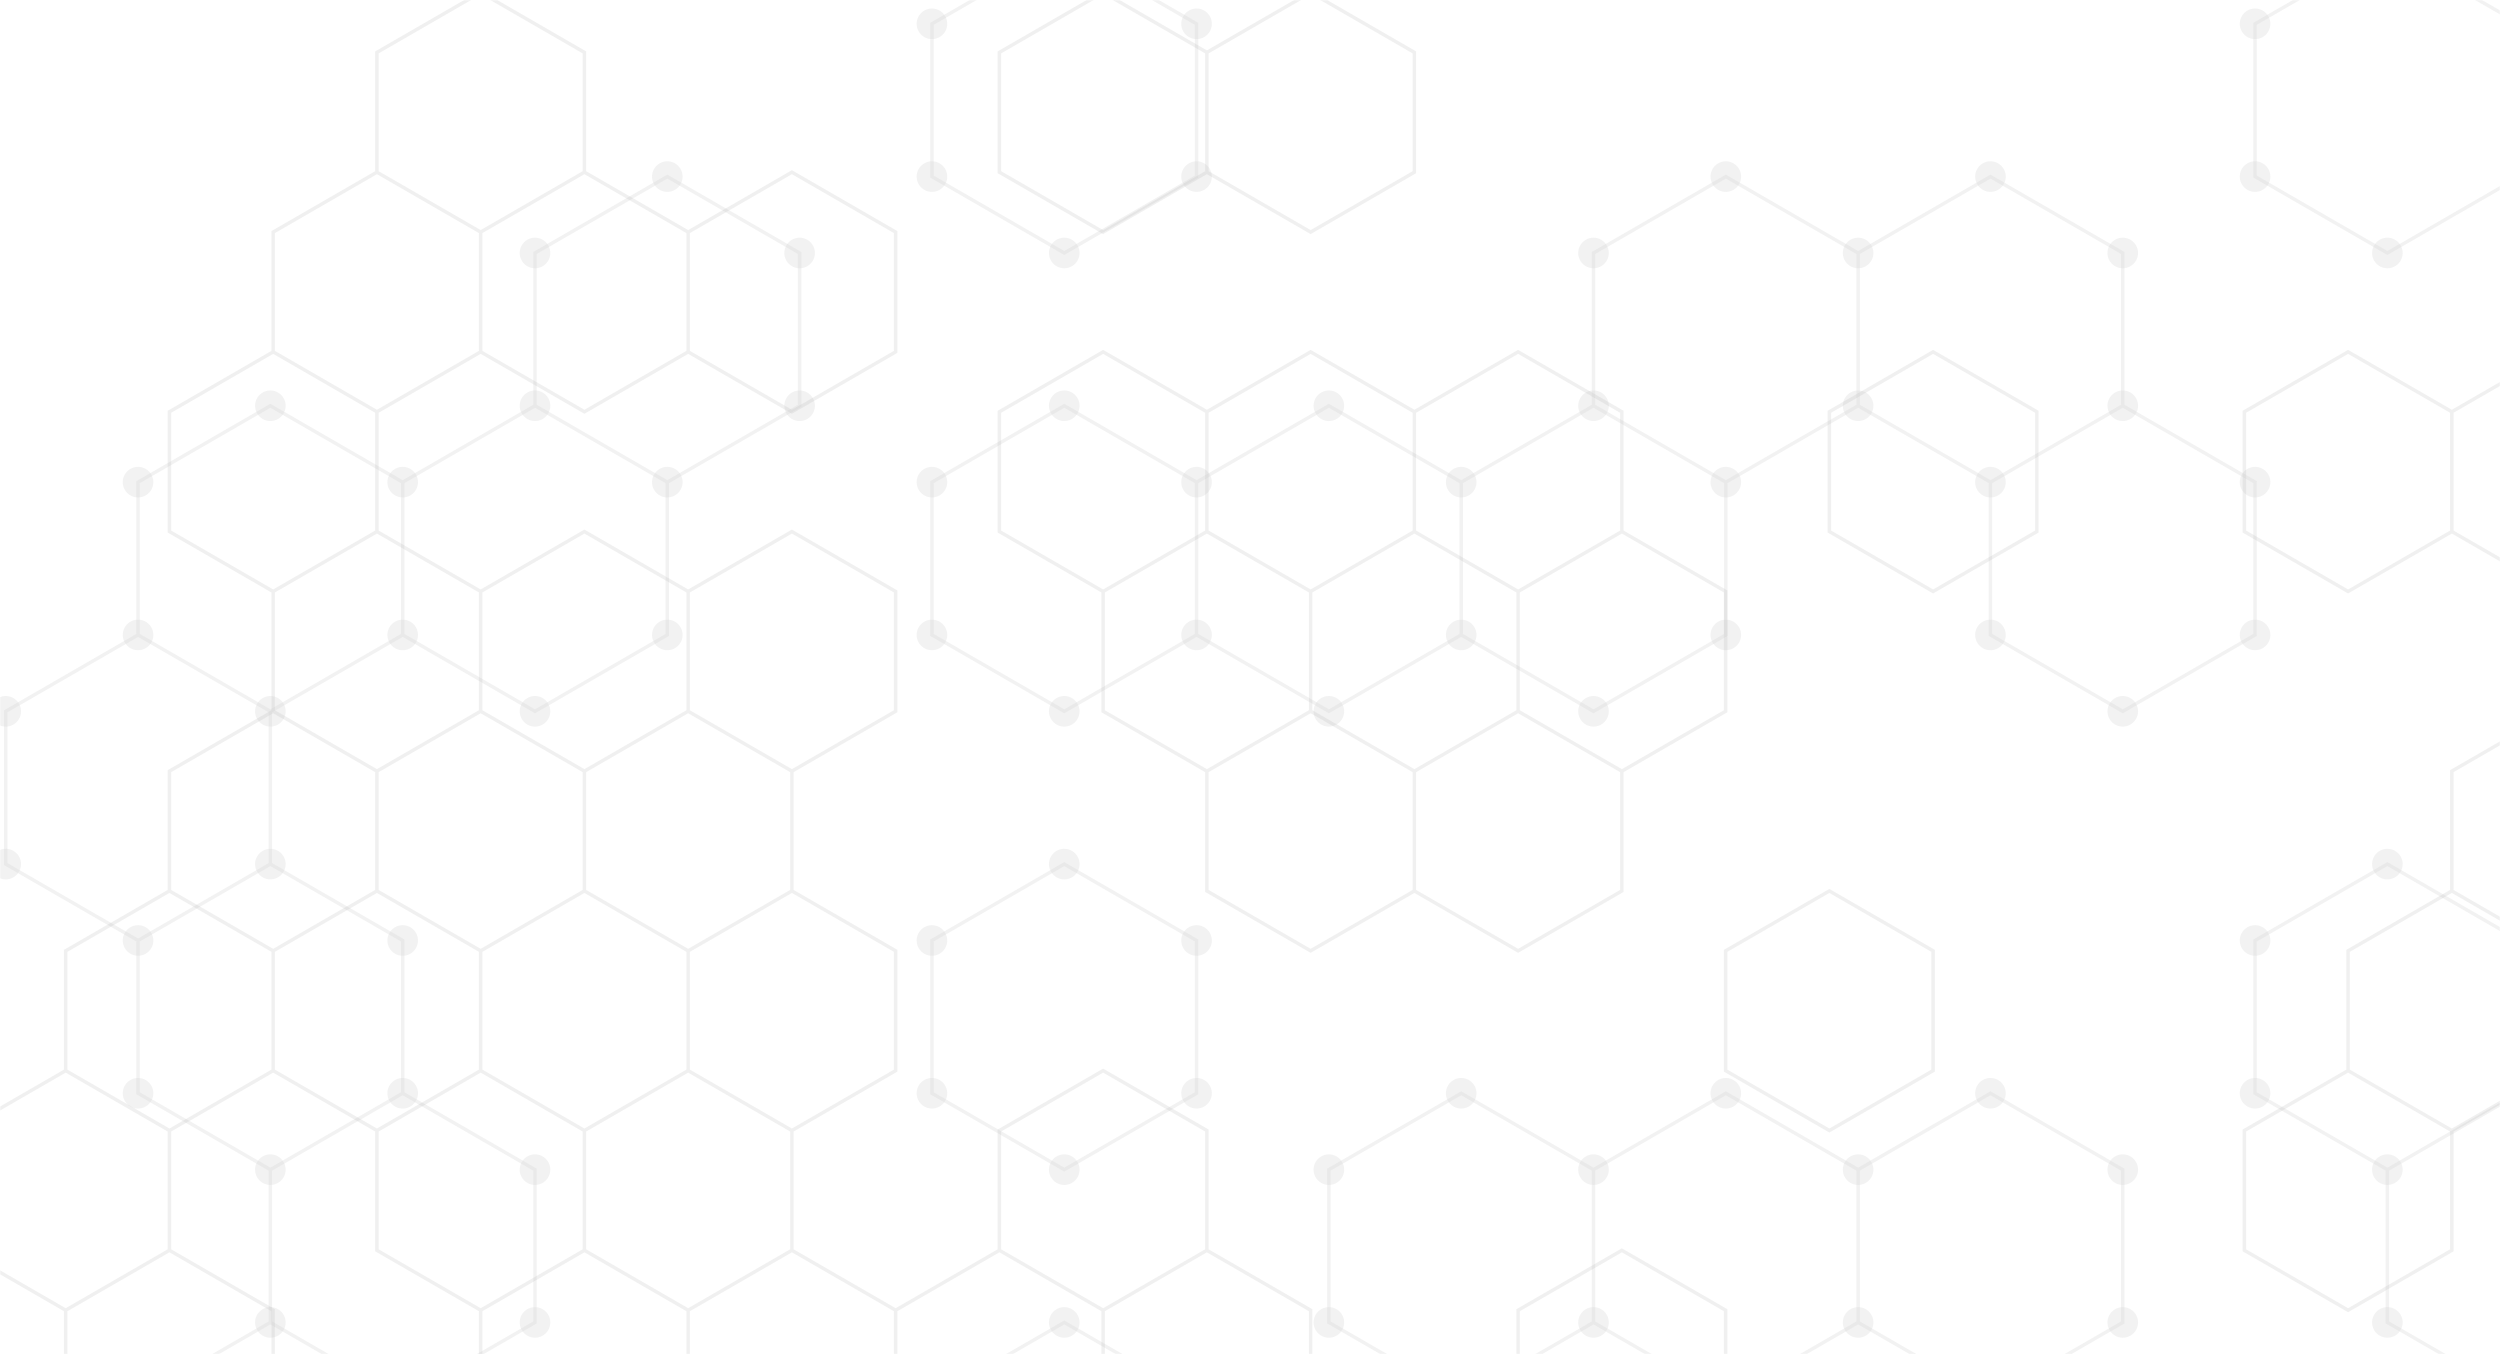 <svg xmlns="http://www.w3.org/2000/svg" version="1.1" xmlns:xlink="http://www.w3.org/1999/xlink" xmlns:svgjs="http://svgjs.dev/svgjs" width="1440" height="780" preserveAspectRatio="none" viewBox="0 0 1440 780"><g mask="url(&quot;#SvgjsMask1207&quot;)" fill="none"><path d="M79.52 365.72L155.73 409.72L155.73 497.72L79.52 541.72L3.31 497.72L3.31 409.72zM155.73 233.72L231.95 277.72L231.95 365.72L155.73 409.72L79.52 365.72L79.52 277.72zM155.73 497.72L231.95 541.72L231.95 629.72L155.73 673.72L79.52 629.72L79.52 541.72zM231.95 629.72L308.16 673.72L308.16 761.72L231.95 805.72L155.73 761.72L155.73 673.72zM155.73 761.72L231.95 805.72L231.95 893.72L155.73 937.72L79.52 893.72L79.52 805.72zM384.37 101.72L460.58 145.72L460.58 233.72L384.37 277.72L308.16 233.72L308.16 145.72zM308.16 233.72L384.37 277.72L384.37 365.72L308.16 409.72L231.95 365.72L231.95 277.72zM613.01 -30.28L689.22 13.72L689.22 101.72L613.01 145.72L536.8 101.72L536.8 13.72zM613.01 233.72L689.22 277.72L689.22 365.72L613.01 409.72L536.8 365.72L536.8 277.72zM613.01 497.72L689.22 541.72L689.22 629.72L613.01 673.72L536.8 629.72L536.8 541.72zM613.01 761.72L689.22 805.72L689.22 893.72L613.01 937.72L536.8 893.72L536.8 805.72zM765.43 233.72L841.65 277.72L841.65 365.72L765.43 409.72L689.22 365.72L689.22 277.72zM841.65 629.72L917.86 673.72L917.86 761.72L841.65 805.72L765.43 761.72L765.43 673.72zM994.07 101.72L1070.28 145.72L1070.28 233.72L994.07 277.72L917.86 233.72L917.86 145.72zM917.86 233.72L994.07 277.72L994.07 365.72L917.86 409.72L841.65 365.72L841.65 277.72zM994.07 629.72L1070.28 673.72L1070.28 761.72L994.07 805.72L917.86 761.72L917.86 673.72zM1146.5 101.72L1222.71 145.72L1222.71 233.72L1146.5 277.72L1070.28 233.72L1070.28 145.72zM1146.5 629.72L1222.71 673.72L1222.71 761.72L1146.5 805.72L1070.28 761.72L1070.28 673.72zM1070.28 761.72L1146.5 805.72L1146.5 893.72L1070.28 937.72L994.07 893.72L994.07 805.72zM1222.71 233.72L1298.92 277.72L1298.92 365.72L1222.71 409.72L1146.5 365.72L1146.5 277.72zM1375.13 -30.28L1451.35 13.72L1451.35 101.72L1375.13 145.72L1298.92 101.72L1298.92 13.72zM1375.13 497.72L1451.35 541.72L1451.35 629.72L1375.13 673.72L1298.92 629.72L1298.92 541.72zM1451.35 629.72L1527.56 673.72L1527.56 761.72L1451.35 805.72L1375.13 761.72L1375.13 673.72z" stroke="rgba(214, 214, 214, 0.32)" stroke-width="2"></path><path d="M70.72 365.72 a8.8 8.8 0 1 0 17.6 0 a8.8 8.8 0 1 0 -17.6 0zM146.93 409.72 a8.8 8.8 0 1 0 17.6 0 a8.8 8.8 0 1 0 -17.6 0zM146.93 497.72 a8.8 8.8 0 1 0 17.6 0 a8.8 8.8 0 1 0 -17.6 0zM70.72 541.72 a8.8 8.8 0 1 0 17.6 0 a8.8 8.8 0 1 0 -17.6 0zM-5.49 497.72 a8.8 8.8 0 1 0 17.6 0 a8.8 8.8 0 1 0 -17.6 0zM-5.49 409.72 a8.8 8.8 0 1 0 17.6 0 a8.8 8.8 0 1 0 -17.6 0zM146.93 233.72 a8.8 8.8 0 1 0 17.6 0 a8.8 8.8 0 1 0 -17.6 0zM223.15 277.72 a8.8 8.8 0 1 0 17.6 0 a8.8 8.8 0 1 0 -17.6 0zM223.15 365.72 a8.8 8.8 0 1 0 17.6 0 a8.8 8.8 0 1 0 -17.6 0zM70.72 277.72 a8.8 8.8 0 1 0 17.6 0 a8.8 8.8 0 1 0 -17.6 0zM223.15 541.72 a8.8 8.8 0 1 0 17.6 0 a8.8 8.8 0 1 0 -17.6 0zM223.15 629.72 a8.8 8.8 0 1 0 17.6 0 a8.8 8.8 0 1 0 -17.6 0zM146.93 673.72 a8.8 8.8 0 1 0 17.6 0 a8.8 8.8 0 1 0 -17.6 0zM70.72 629.72 a8.8 8.8 0 1 0 17.6 0 a8.8 8.8 0 1 0 -17.6 0zM299.36 673.72 a8.8 8.8 0 1 0 17.6 0 a8.8 8.8 0 1 0 -17.6 0zM299.36 761.72 a8.8 8.8 0 1 0 17.6 0 a8.8 8.8 0 1 0 -17.6 0zM223.15 805.72 a8.8 8.8 0 1 0 17.6 0 a8.8 8.8 0 1 0 -17.6 0zM146.93 761.72 a8.8 8.8 0 1 0 17.6 0 a8.8 8.8 0 1 0 -17.6 0zM223.15 893.72 a8.8 8.8 0 1 0 17.6 0 a8.8 8.8 0 1 0 -17.6 0zM146.93 937.72 a8.8 8.8 0 1 0 17.6 0 a8.8 8.8 0 1 0 -17.6 0zM70.72 893.72 a8.8 8.8 0 1 0 17.6 0 a8.8 8.8 0 1 0 -17.6 0zM70.72 805.72 a8.8 8.8 0 1 0 17.6 0 a8.8 8.8 0 1 0 -17.6 0zM375.57 101.72 a8.8 8.8 0 1 0 17.6 0 a8.8 8.8 0 1 0 -17.6 0zM451.78 145.72 a8.8 8.8 0 1 0 17.6 0 a8.8 8.8 0 1 0 -17.6 0zM451.78 233.72 a8.8 8.8 0 1 0 17.6 0 a8.8 8.8 0 1 0 -17.6 0zM375.57 277.72 a8.8 8.8 0 1 0 17.6 0 a8.8 8.8 0 1 0 -17.6 0zM299.36 233.72 a8.8 8.8 0 1 0 17.6 0 a8.8 8.8 0 1 0 -17.6 0zM299.36 145.72 a8.8 8.8 0 1 0 17.6 0 a8.8 8.8 0 1 0 -17.6 0zM375.57 365.72 a8.8 8.8 0 1 0 17.6 0 a8.8 8.8 0 1 0 -17.6 0zM299.36 409.72 a8.8 8.8 0 1 0 17.6 0 a8.8 8.8 0 1 0 -17.6 0zM604.21 -30.28 a8.8 8.8 0 1 0 17.6 0 a8.8 8.8 0 1 0 -17.6 0zM680.42 13.72 a8.8 8.8 0 1 0 17.6 0 a8.8 8.8 0 1 0 -17.6 0zM680.42 101.72 a8.8 8.8 0 1 0 17.6 0 a8.8 8.8 0 1 0 -17.6 0zM604.21 145.72 a8.8 8.8 0 1 0 17.6 0 a8.8 8.8 0 1 0 -17.6 0zM528 101.72 a8.8 8.8 0 1 0 17.6 0 a8.8 8.8 0 1 0 -17.6 0zM528 13.72 a8.8 8.8 0 1 0 17.6 0 a8.8 8.8 0 1 0 -17.6 0zM604.21 233.72 a8.8 8.8 0 1 0 17.6 0 a8.8 8.8 0 1 0 -17.6 0zM680.42 277.72 a8.8 8.8 0 1 0 17.6 0 a8.8 8.8 0 1 0 -17.6 0zM680.42 365.72 a8.8 8.8 0 1 0 17.6 0 a8.8 8.8 0 1 0 -17.6 0zM604.21 409.72 a8.8 8.8 0 1 0 17.6 0 a8.8 8.8 0 1 0 -17.6 0zM528 365.72 a8.8 8.8 0 1 0 17.6 0 a8.8 8.8 0 1 0 -17.6 0zM528 277.72 a8.8 8.8 0 1 0 17.6 0 a8.8 8.8 0 1 0 -17.6 0zM604.21 497.72 a8.8 8.8 0 1 0 17.6 0 a8.8 8.8 0 1 0 -17.6 0zM680.42 541.72 a8.8 8.8 0 1 0 17.6 0 a8.8 8.8 0 1 0 -17.6 0zM680.42 629.72 a8.8 8.8 0 1 0 17.6 0 a8.8 8.8 0 1 0 -17.6 0zM604.21 673.72 a8.8 8.8 0 1 0 17.6 0 a8.8 8.8 0 1 0 -17.6 0zM528 629.72 a8.8 8.8 0 1 0 17.6 0 a8.8 8.8 0 1 0 -17.6 0zM528 541.72 a8.8 8.8 0 1 0 17.6 0 a8.8 8.8 0 1 0 -17.6 0zM604.21 761.72 a8.8 8.8 0 1 0 17.6 0 a8.8 8.8 0 1 0 -17.6 0zM680.42 805.72 a8.8 8.8 0 1 0 17.6 0 a8.8 8.8 0 1 0 -17.6 0zM680.42 893.72 a8.8 8.8 0 1 0 17.6 0 a8.8 8.8 0 1 0 -17.6 0zM604.21 937.72 a8.8 8.8 0 1 0 17.6 0 a8.8 8.8 0 1 0 -17.6 0zM528 893.72 a8.8 8.8 0 1 0 17.6 0 a8.8 8.8 0 1 0 -17.6 0zM528 805.72 a8.8 8.8 0 1 0 17.6 0 a8.8 8.8 0 1 0 -17.6 0zM756.63 233.72 a8.8 8.8 0 1 0 17.6 0 a8.8 8.8 0 1 0 -17.6 0zM832.85 277.72 a8.8 8.8 0 1 0 17.6 0 a8.8 8.8 0 1 0 -17.6 0zM832.85 365.72 a8.8 8.8 0 1 0 17.6 0 a8.8 8.8 0 1 0 -17.6 0zM756.63 409.72 a8.8 8.8 0 1 0 17.6 0 a8.8 8.8 0 1 0 -17.6 0zM832.85 629.72 a8.8 8.8 0 1 0 17.6 0 a8.8 8.8 0 1 0 -17.6 0zM909.06 673.72 a8.8 8.8 0 1 0 17.6 0 a8.8 8.8 0 1 0 -17.6 0zM909.06 761.72 a8.8 8.8 0 1 0 17.6 0 a8.8 8.8 0 1 0 -17.6 0zM832.85 805.72 a8.8 8.8 0 1 0 17.6 0 a8.8 8.8 0 1 0 -17.6 0zM756.63 761.72 a8.8 8.8 0 1 0 17.6 0 a8.8 8.8 0 1 0 -17.6 0zM756.63 673.72 a8.8 8.8 0 1 0 17.6 0 a8.8 8.8 0 1 0 -17.6 0zM985.27 101.72 a8.8 8.8 0 1 0 17.6 0 a8.8 8.8 0 1 0 -17.6 0zM1061.48 145.72 a8.8 8.8 0 1 0 17.6 0 a8.8 8.8 0 1 0 -17.6 0zM1061.48 233.72 a8.8 8.8 0 1 0 17.6 0 a8.8 8.8 0 1 0 -17.6 0zM985.27 277.72 a8.8 8.8 0 1 0 17.6 0 a8.8 8.8 0 1 0 -17.6 0zM909.06 233.72 a8.8 8.8 0 1 0 17.6 0 a8.8 8.8 0 1 0 -17.6 0zM909.06 145.72 a8.8 8.8 0 1 0 17.6 0 a8.8 8.8 0 1 0 -17.6 0zM985.27 365.72 a8.8 8.8 0 1 0 17.6 0 a8.8 8.8 0 1 0 -17.6 0zM909.06 409.72 a8.8 8.8 0 1 0 17.6 0 a8.8 8.8 0 1 0 -17.6 0zM985.27 629.72 a8.8 8.8 0 1 0 17.6 0 a8.8 8.8 0 1 0 -17.6 0zM1061.48 673.72 a8.8 8.8 0 1 0 17.6 0 a8.8 8.8 0 1 0 -17.6 0zM1061.48 761.72 a8.8 8.8 0 1 0 17.6 0 a8.8 8.8 0 1 0 -17.6 0zM985.27 805.72 a8.8 8.8 0 1 0 17.6 0 a8.8 8.8 0 1 0 -17.6 0zM1137.7 101.72 a8.8 8.8 0 1 0 17.6 0 a8.8 8.8 0 1 0 -17.6 0zM1213.91 145.72 a8.8 8.8 0 1 0 17.6 0 a8.8 8.8 0 1 0 -17.6 0zM1213.91 233.72 a8.8 8.8 0 1 0 17.6 0 a8.8 8.8 0 1 0 -17.6 0zM1137.7 277.72 a8.8 8.8 0 1 0 17.6 0 a8.8 8.8 0 1 0 -17.6 0zM1137.7 629.72 a8.8 8.8 0 1 0 17.6 0 a8.8 8.8 0 1 0 -17.6 0zM1213.91 673.72 a8.8 8.8 0 1 0 17.6 0 a8.8 8.8 0 1 0 -17.6 0zM1213.91 761.72 a8.8 8.8 0 1 0 17.6 0 a8.8 8.8 0 1 0 -17.6 0zM1137.7 805.72 a8.8 8.8 0 1 0 17.6 0 a8.8 8.8 0 1 0 -17.6 0zM1137.7 893.72 a8.8 8.8 0 1 0 17.6 0 a8.8 8.8 0 1 0 -17.6 0zM1061.48 937.72 a8.8 8.8 0 1 0 17.6 0 a8.8 8.8 0 1 0 -17.6 0zM985.27 893.72 a8.8 8.8 0 1 0 17.6 0 a8.8 8.8 0 1 0 -17.6 0zM1290.12 277.72 a8.8 8.8 0 1 0 17.6 0 a8.8 8.8 0 1 0 -17.6 0zM1290.12 365.72 a8.8 8.8 0 1 0 17.6 0 a8.8 8.8 0 1 0 -17.6 0zM1213.91 409.72 a8.8 8.8 0 1 0 17.6 0 a8.8 8.8 0 1 0 -17.6 0zM1137.7 365.72 a8.8 8.8 0 1 0 17.6 0 a8.8 8.8 0 1 0 -17.6 0zM1366.33 -30.28 a8.8 8.8 0 1 0 17.6 0 a8.8 8.8 0 1 0 -17.6 0zM1442.55 13.72 a8.8 8.8 0 1 0 17.6 0 a8.8 8.8 0 1 0 -17.6 0zM1442.55 101.72 a8.8 8.8 0 1 0 17.6 0 a8.8 8.8 0 1 0 -17.6 0zM1366.33 145.72 a8.8 8.8 0 1 0 17.6 0 a8.8 8.8 0 1 0 -17.6 0zM1290.12 101.72 a8.8 8.8 0 1 0 17.6 0 a8.8 8.8 0 1 0 -17.6 0zM1290.12 13.72 a8.8 8.8 0 1 0 17.6 0 a8.8 8.8 0 1 0 -17.6 0zM1366.33 497.72 a8.8 8.8 0 1 0 17.6 0 a8.8 8.8 0 1 0 -17.6 0zM1442.55 541.72 a8.8 8.8 0 1 0 17.6 0 a8.8 8.8 0 1 0 -17.6 0zM1442.55 629.72 a8.8 8.8 0 1 0 17.6 0 a8.8 8.8 0 1 0 -17.6 0zM1366.33 673.72 a8.8 8.8 0 1 0 17.6 0 a8.8 8.8 0 1 0 -17.6 0zM1290.12 629.72 a8.8 8.8 0 1 0 17.6 0 a8.8 8.8 0 1 0 -17.6 0zM1290.12 541.72 a8.8 8.8 0 1 0 17.6 0 a8.8 8.8 0 1 0 -17.6 0zM1518.76 673.72 a8.8 8.8 0 1 0 17.6 0 a8.8 8.8 0 1 0 -17.6 0zM1518.76 761.72 a8.8 8.8 0 1 0 17.6 0 a8.8 8.8 0 1 0 -17.6 0zM1442.55 805.72 a8.8 8.8 0 1 0 17.6 0 a8.8 8.8 0 1 0 -17.6 0zM1366.33 761.72 a8.8 8.8 0 1 0 17.6 0 a8.8 8.8 0 1 0 -17.6 0z" fill="rgba(214, 214, 214, 0.32)"></path><path d="M97.59 513.18L157.34 547.68L157.34 616.68L97.59 651.18L37.83 616.68L37.83 547.68zM37.83 616.68L97.59 651.18L97.59 720.18L37.83 754.68L-21.93 720.18L-21.93 651.18zM97.59 720.18L157.34 754.68L157.34 823.68L97.59 858.18L37.83 823.68L37.83 754.68zM217.1 99.18L276.86 133.68L276.86 202.68L217.1 237.18L157.34 202.68L157.34 133.68zM157.34 202.68L217.1 237.18L217.1 306.18L157.34 340.68L97.59 306.18L97.59 237.18zM217.1 306.18L276.86 340.68L276.86 409.68L217.1 444.18L157.34 409.68L157.34 340.68zM157.34 409.68L217.1 444.18L217.1 513.18L157.34 547.68L97.59 513.18L97.59 444.18zM217.1 513.18L276.86 547.68L276.86 616.68L217.1 651.18L157.34 616.68L157.34 547.68zM157.34 823.68L217.1 858.18L217.1 927.18L157.34 961.68L97.59 927.18L97.59 858.18zM276.86 -4.32L336.62 30.18L336.62 99.18L276.86 133.68L217.1 99.18L217.1 30.18zM336.62 99.18L396.37 133.68L396.37 202.68L336.62 237.18L276.86 202.68L276.86 133.68zM336.62 306.18L396.37 340.68L396.37 409.68L336.62 444.18L276.86 409.68L276.86 340.68zM336.62 513.18L396.37 547.68L396.37 616.68L336.62 651.18L276.86 616.68L276.86 547.68zM276.86 616.68L336.62 651.18L336.62 720.18L276.86 754.68L217.1 720.18L217.1 651.18zM336.62 720.18L396.37 754.68L396.37 823.68L336.62 858.18L276.86 823.68L276.86 754.68zM276.86 823.68L336.62 858.18L336.62 927.18L276.86 961.68L217.1 927.18L217.1 858.18zM456.13 99.18L515.89 133.68L515.89 202.68L456.13 237.18L396.37 202.68L396.37 133.68zM456.13 306.18L515.89 340.68L515.89 409.68L456.13 444.18L396.37 409.68L396.37 340.68zM396.37 409.68L456.13 444.18L456.13 513.18L396.37 547.68L336.62 513.18L336.62 444.18zM456.13 513.18L515.89 547.68L515.89 616.68L456.13 651.18L396.37 616.68L396.37 547.68zM396.37 616.68L456.13 651.18L456.13 720.18L396.37 754.68L336.62 720.18L336.62 651.18zM456.13 720.18L515.89 754.68L515.89 823.68L456.13 858.18L396.37 823.68L396.37 754.68zM575.65 720.18L635.4 754.68L635.4 823.68L575.65 858.18L515.89 823.68L515.89 754.68zM515.89 823.68L575.65 858.18L575.65 927.18L515.89 961.68L456.13 927.18L456.13 858.18zM635.4 -4.32L695.16 30.18L695.16 99.18L635.4 133.68L575.65 99.18L575.65 30.18zM635.4 202.68L695.16 237.18L695.16 306.18L635.4 340.68L575.65 306.18L575.65 237.18zM695.16 306.18L754.92 340.68L754.92 409.68L695.16 444.18L635.4 409.68L635.4 340.68zM635.4 616.68L695.16 651.18L695.16 720.18L635.4 754.68L575.65 720.18L575.65 651.18zM695.16 720.18L754.92 754.68L754.92 823.68L695.16 858.18L635.4 823.68L635.4 754.68zM635.4 823.68L695.16 858.18L695.16 927.18L635.4 961.68L575.65 927.18L575.65 858.18zM754.92 -4.32L814.68 30.18L814.68 99.18L754.92 133.68L695.16 99.18L695.16 30.18zM754.92 202.68L814.68 237.18L814.68 306.18L754.92 340.68L695.16 306.18L695.16 237.18zM754.92 409.68L814.68 444.18L814.68 513.18L754.92 547.68L695.16 513.18L695.16 444.18zM874.43 202.68L934.19 237.18L934.19 306.18L874.43 340.68L814.68 306.18L814.68 237.18zM934.19 306.18L993.95 340.68L993.95 409.68L934.19 444.18L874.43 409.68L874.43 340.68zM874.43 409.68L934.19 444.18L934.19 513.18L874.43 547.68L814.68 513.18L814.68 444.18zM934.19 720.18L993.95 754.68L993.95 823.68L934.19 858.18L874.43 823.68L874.43 754.68zM1053.71 513.18L1113.46 547.68L1113.46 616.68L1053.71 651.18L993.95 616.68L993.95 547.68zM1113.46 202.68L1173.22 237.18L1173.22 306.18L1113.46 340.68L1053.71 306.18L1053.71 237.18zM1113.46 823.68L1173.22 858.18L1173.22 927.18L1113.46 961.68L1053.71 927.18L1053.71 858.18zM1352.49 202.68L1412.25 237.18L1412.25 306.18L1352.49 340.68L1292.74 306.18L1292.74 237.18zM1412.25 513.18L1472.01 547.68L1472.01 616.68L1412.25 651.18L1352.49 616.68L1352.49 547.68zM1352.49 616.68L1412.25 651.18L1412.25 720.18L1352.49 754.68L1292.74 720.18L1292.74 651.18zM1472.01 202.68L1531.77 237.18L1531.77 306.18L1472.01 340.68L1412.25 306.18L1412.25 237.18zM1531.77 306.18L1591.52 340.68L1591.52 409.68L1531.77 444.18L1472.01 409.68L1472.01 340.68zM1472.01 409.68L1531.77 444.18L1531.77 513.18L1472.01 547.68L1412.25 513.18L1412.25 444.18zM1531.77 513.18L1591.52 547.68L1591.52 616.68L1531.77 651.18L1472.01 616.68L1472.01 547.68zM1531.77 720.18L1591.52 754.68L1591.52 823.68L1531.77 858.18L1472.01 823.68L1472.01 754.68zM1472.01 823.68L1531.77 858.18L1531.77 927.18L1472.01 961.68L1412.25 927.18L1412.25 858.18z" stroke="rgba(177, 177, 177, 0.19)" stroke-width="2"></path></g><defs><mask id="SvgjsMask1207"><rect width="1440" height="780" fill="#ffffff"></rect></mask></defs></svg>